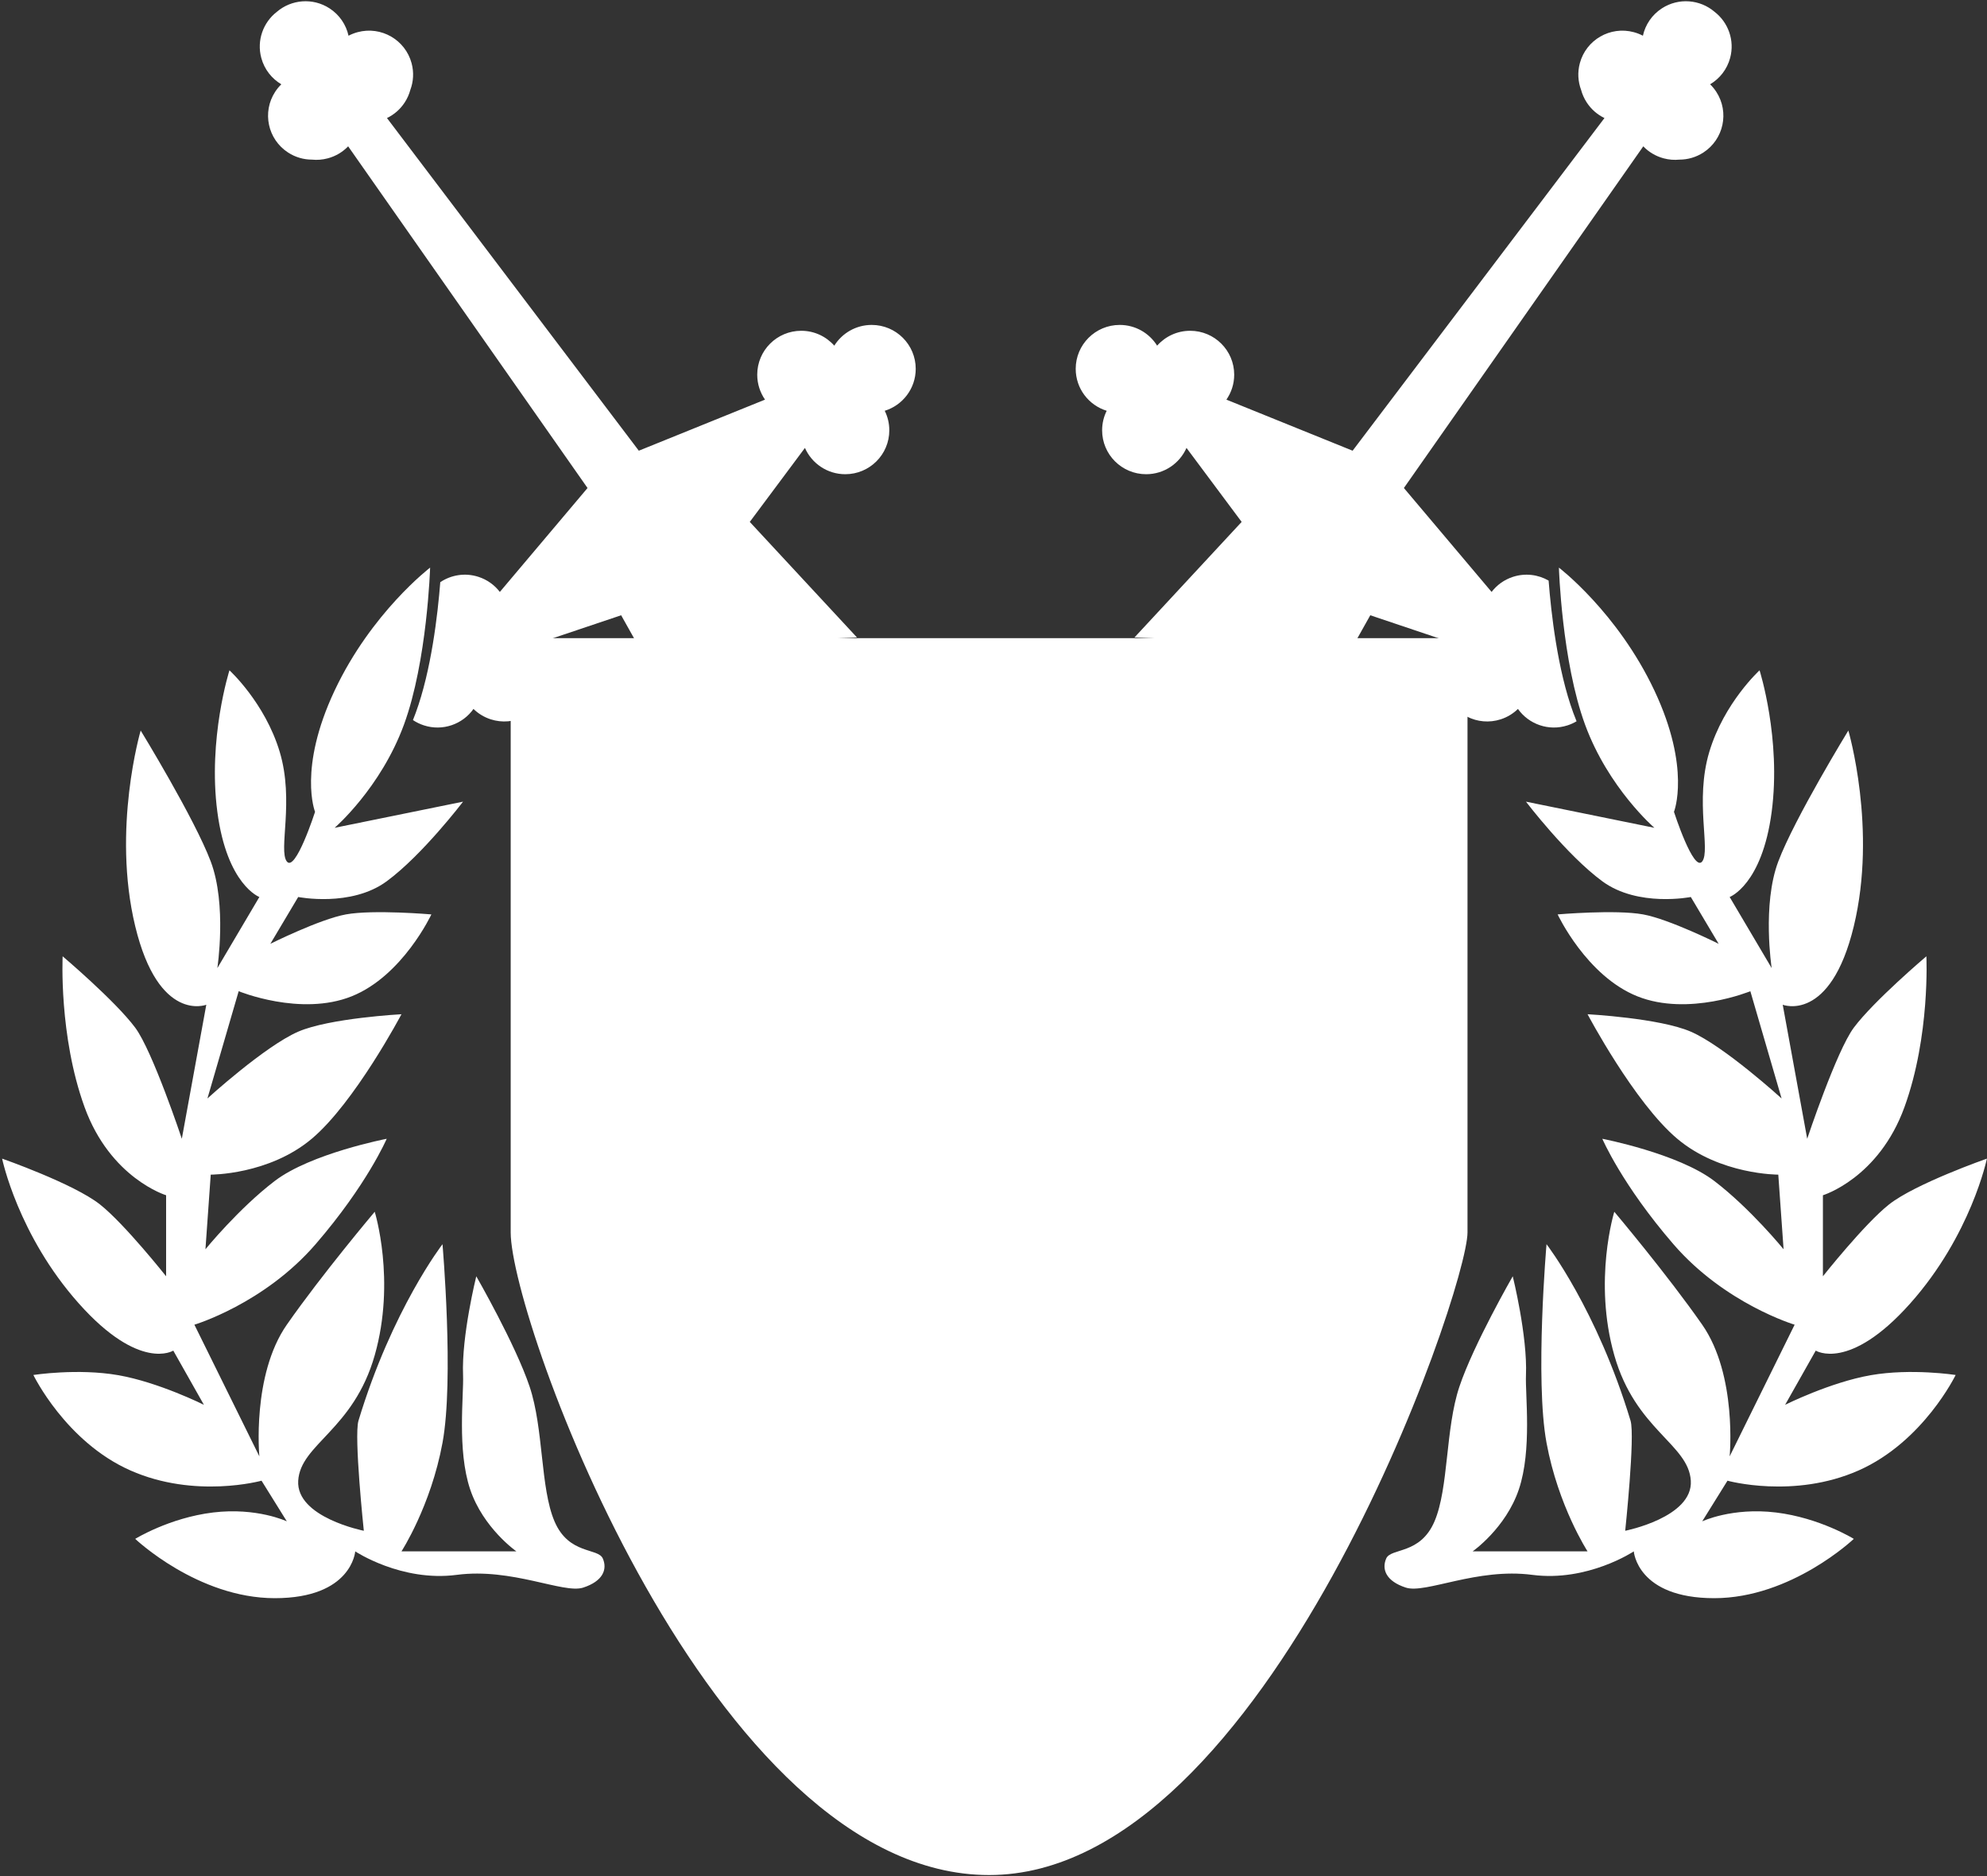 <?xml version="1.0" encoding="UTF-8" standalone="no"?>
<svg width="430px" height="406px" viewBox="0 0 430 406" version="1.1" xmlns="http://www.w3.org/2000/svg" xmlns:xlink="http://www.w3.org/1999/xlink" xmlns:sketch="http://www.bohemiancoding.com/sketch/ns">
    <rect x="0" y="0" width="430" height="406" fill="#333333" stroke="none"/>
    <!-- Generator: Sketch 3.4.4 (17249) - http://www.bohemiancoding.com/sketch -->
    <title>Group</title>
    <desc>Created with Sketch.</desc>
    <defs></defs>
    <g id="Page-1" stroke="none" stroke-width="1" fill="none" fill-rule="evenodd" sketch:type="MSPage">
        <g id="Artboard-2" sketch:type="MSArtboardGroup" transform="translate(-149, -53)" fill="#FFFFFF">
            <g id="Group-+-E-+-THETA" sketch:type="MSLayerGroup" transform="translate(149, 53)">
                <g id="Group" sketch:type="MSShapeGroup">
                    <path d="M110.517,138.078 L317.578,138.078 L317.578,266.655 C317.578,279.323 274.216,405.714 214.047,405.714 C153.878,405.714 110.517,285.657 110.517,266.655 C110.517,247.654 110.517,138.078 110.517,138.078 Z" id="Rectangle-9"></path>
                    <path d="M331.592,340.76 C343.557,342.334 353.563,335.678 353.563,335.678 C353.563,335.678 354.273,345.805 370.972,345.805 C387.671,345.805 401.176,332.974 401.176,332.974 C401.176,332.974 393.8,328.413 384.329,327.265 C374.857,326.117 368.368,329.181 368.368,329.181 L373.84,320.386 C373.84,320.386 388.199,324.37 402.213,318.169 C416.227,311.967 423.216,297.51 423.216,297.51 C423.216,297.51 413.614,296.023 404.839,297.557 C396.064,299.092 386.312,303.965 386.312,303.965 L392.939,292.239 C392.939,292.239 400.17,296.853 413.365,282.055 C426.56,267.256 429.98,250.697 429.98,250.697 C429.98,250.697 414.511,256.105 408.813,260.604 C403.464,264.828 394.491,276.156 394.491,276.156 L394.491,258.623 C394.491,258.623 406.555,254.962 412.144,239.535 C417.734,224.107 416.88,206.92 416.88,206.92 C416.88,206.92 405.527,216.529 401.176,222.363 C397.42,227.401 391.091,246.402 391.091,246.402 L385.794,217.403 C385.794,217.403 396.098,221.442 401.176,200.412 C406.255,179.383 399.994,158.071 399.994,158.071 C399.994,158.071 388.37,177.037 384.834,186.399 C381.298,195.762 383.403,209.474 383.403,209.474 C383.403,209.474 380.723,204.939 379.382,202.671 C377.691,199.81 374.309,194.088 374.309,194.088 C374.309,194.088 381.314,191.493 383.403,175.664 C385.492,159.834 380.782,145.04 380.782,145.04 C380.782,145.04 373.097,152.05 369.904,162.687 C366.712,173.323 370.235,183.971 368.368,186.399 C366.501,188.828 362.259,175.664 362.259,175.664 C362.259,175.664 365.993,166.33 358.022,149.414 C350.051,132.498 337.358,122.818 337.358,122.818 C337.358,122.818 337.973,143.045 343.021,156.8 C348.07,170.554 358.022,179.118 358.022,179.118 L330.229,173.459 C330.229,173.459 339.023,185.005 346.751,190.687 C354.479,196.369 365.904,194.088 365.904,194.088 L371.932,204.22 C371.932,204.22 361.266,198.894 355.581,197.855 C349.65,196.772 337.084,197.855 337.084,197.855 C337.084,197.855 343.31,211.183 354.356,215.585 C365.402,219.987 378.786,214.472 378.786,214.472 L385.549,237.681 C385.549,237.681 373.139,226.368 365.904,223.227 C359.142,220.292 343.557,219.453 343.557,219.453 C343.557,219.453 353.665,238.574 362.975,246.402 C372.284,254.23 384.834,254.161 384.834,254.161 L385.978,270.308 C385.978,270.308 378.792,261.484 370.972,255.526 C363.152,249.568 346.751,246.402 346.751,246.402 C346.751,246.402 350.985,256.305 362.139,269.214 C373.293,282.124 388.37,286.632 388.37,286.632 L374.309,315.12 C374.309,315.12 375.983,297.557 368.368,286.632 C360.753,275.707 349.344,262.196 349.344,262.196 C349.344,262.196 344.737,277.056 349.344,293.243 C353.951,309.43 365.411,312.443 365.904,320.386 C366.398,328.33 351.704,331.221 351.704,331.221 C351.704,331.221 353.871,310.737 352.861,307.399 C345.56,283.28 334.677,269.214 334.677,269.214 C334.677,269.214 332.148,298.471 334.677,312.184 C337.206,325.897 343.557,335.678 343.557,335.678 L318.687,335.678 C318.687,335.678 325.874,330.659 328.701,322.236 C331.555,313.735 330.051,301.811 330.229,297.557 C330.583,289.089 327.369,276.156 327.369,276.156 C327.369,276.156 318.898,290.881 315.831,300.014 C312.763,309.146 313.536,321.911 310.44,329.181 C307.343,336.451 301.001,334.87 299.981,337.23 C298.961,339.589 299.981,342.145 304.241,343.521 C308.501,344.897 319.628,339.187 331.592,340.76 Z" id="Path-1"></path>
                    <path d="M32.434,340.76 C44.399,342.334 54.405,335.678 54.405,335.678 C54.405,335.678 55.115,345.805 71.814,345.805 C88.513,345.805 102.018,332.974 102.018,332.974 C102.018,332.974 94.642,328.413 85.171,327.265 C75.699,326.117 69.21,329.181 69.21,329.181 L74.682,320.386 C74.682,320.386 89.041,324.37 103.055,318.169 C117.069,311.967 124.058,297.51 124.058,297.51 C124.058,297.51 114.456,296.023 105.681,297.557 C96.906,299.092 87.154,303.965 87.154,303.965 L93.781,292.239 C93.781,292.239 101.012,296.853 114.207,282.055 C127.402,267.256 130.822,250.697 130.822,250.697 C130.822,250.697 115.353,256.105 109.655,260.604 C104.306,264.828 95.333,276.156 95.333,276.156 L95.333,258.623 C95.333,258.623 107.397,254.962 112.986,239.535 C118.576,224.107 117.722,206.92 117.722,206.92 C117.722,206.92 106.369,216.529 102.018,222.363 C98.262,227.401 91.933,246.402 91.933,246.402 L86.636,217.403 C86.636,217.403 96.94,221.442 102.018,200.412 C107.097,179.383 100.836,158.071 100.836,158.071 C100.836,158.071 89.212,177.037 85.676,186.399 C82.14,195.762 84.245,209.474 84.245,209.474 C84.245,209.474 81.565,204.939 80.224,202.671 C78.533,199.81 75.151,194.088 75.151,194.088 C75.151,194.088 82.156,191.493 84.245,175.664 C86.334,159.834 81.624,145.04 81.624,145.04 C81.624,145.04 73.939,152.05 70.746,162.687 C67.554,173.323 71.077,183.971 69.21,186.399 C67.343,188.828 63.101,175.664 63.101,175.664 C63.101,175.664 66.835,166.33 58.864,149.414 C50.893,132.498 38.2,122.818 38.2,122.818 C38.2,122.818 38.815,143.045 43.863,156.8 C48.911,170.554 58.864,179.118 58.864,179.118 L31.071,173.459 C31.071,173.459 39.865,185.005 47.593,190.687 C55.321,196.369 66.746,194.088 66.746,194.088 L72.774,204.22 C72.774,204.22 62.108,198.894 56.423,197.855 C50.492,196.772 37.926,197.855 37.926,197.855 C37.926,197.855 44.152,211.183 55.198,215.585 C66.244,219.987 79.628,214.472 79.628,214.472 L86.391,237.681 C86.391,237.681 73.981,226.368 66.746,223.227 C59.984,220.292 44.399,219.453 44.399,219.453 C44.399,219.453 54.507,238.574 63.817,246.402 C73.126,254.23 85.676,254.161 85.676,254.161 L86.82,270.308 C86.82,270.308 79.634,261.484 71.814,255.526 C63.994,249.568 47.593,246.402 47.593,246.402 C47.593,246.402 51.827,256.305 62.981,269.214 C74.135,282.124 89.212,286.632 89.212,286.632 L75.151,315.12 C75.151,315.12 76.824,297.557 69.21,286.632 C61.595,275.707 50.186,262.196 50.186,262.196 C50.186,262.196 45.579,277.056 50.186,293.243 C54.793,309.43 66.253,312.443 66.746,320.386 C67.24,328.33 52.546,331.221 52.546,331.221 C52.546,331.221 54.713,310.737 53.703,307.399 C46.402,283.28 35.519,269.214 35.519,269.214 C35.519,269.214 32.989,298.471 35.519,312.184 C38.048,325.897 44.399,335.678 44.399,335.678 L19.529,335.678 C19.529,335.678 26.716,330.659 29.543,322.236 C32.397,313.735 30.893,301.811 31.071,297.557 C31.425,289.089 28.211,276.156 28.211,276.156 C28.211,276.156 19.74,290.881 16.673,300.014 C13.605,309.146 14.378,321.911 11.282,329.181 C8.185,336.451 1.843,334.87 0.823,337.23 C-0.197,339.589 0.823,342.145 5.083,343.521 C9.343,344.897 20.47,339.187 32.434,340.76 Z" id="Path-1" transform="translate(65.64, 234.312) scale(-1, 1) translate(-65.64, -234.312) "></path>
                    <path d="M89.364,155.804 C90.08,156.284 90.874,156.673 91.735,156.952 C95.805,158.271 100.121,156.71 102.465,153.396 C103.482,154.391 104.74,155.172 106.187,155.641 C111.191,157.263 116.566,154.532 118.192,149.541 C119.398,145.839 118.202,141.934 115.461,139.502 L134.421,133.129 L151.092,162.849 L160.045,139.062 L185.45,137.924 L162.257,112.929 L174.194,96.917 C175.666,100.267 179.021,102.608 182.925,102.608 C188.186,102.608 192.452,98.355 192.452,93.108 C192.452,91.591 192.095,90.156 191.461,88.884 C195.346,87.685 198.168,84.075 198.168,79.807 C198.168,74.559 193.903,70.306 188.641,70.306 C185.225,70.306 182.228,72.099 180.547,74.793 C178.801,72.818 176.245,71.573 173.397,71.573 C168.136,71.573 163.87,75.826 163.87,81.073 C163.87,83.078 164.493,84.937 165.555,86.47 L138.244,97.522 L83.743,25.543 C85.259,24.813 86.601,23.673 87.585,22.163 C88.145,21.303 88.547,20.386 88.8,19.447 C89.468,17.661 89.604,15.658 89.072,13.676 C87.71,8.608 82.486,5.6 77.403,6.958 C76.702,7.146 76.04,7.406 75.423,7.73 C74.904,5.377 73.493,3.219 71.307,1.803 C67.678,-0.547 63.043,-0.119 59.917,2.556 C56.972,4.829 55.52,8.72 56.544,12.532 C57.214,15.024 58.817,17.018 60.878,18.24 C60.385,18.721 59.937,19.263 59.546,19.864 C56.68,24.265 57.934,30.149 62.347,33.007 C63.947,34.043 65.743,34.539 67.519,34.54 C68.633,34.652 69.785,34.567 70.931,34.261 C72.676,33.795 74.177,32.875 75.342,31.662 L127.147,105.593 L108.168,128.081 C107.034,126.599 105.453,125.434 103.542,124.815 C100.645,123.876 97.625,124.396 95.279,125.968 C94.727,132.969 93.333,145.066 89.957,154.266 C89.766,154.786 89.568,155.299 89.364,155.804 L89.364,155.804 Z" id="Path-3"></path>
                    <path d="M341.18,156.066 C340.576,156.427 339.922,156.726 339.224,156.952 C335.153,158.271 330.838,156.71 328.494,153.396 C327.476,154.391 326.219,155.172 324.772,155.641 C319.768,157.263 314.393,154.532 312.767,149.541 C311.561,145.839 312.756,141.934 315.497,139.502 L296.538,133.129 L279.866,162.849 L270.913,139.062 L245.509,137.924 L268.701,112.929 L256.765,96.917 C255.292,100.267 251.937,102.608 248.034,102.608 C242.772,102.608 238.507,98.355 238.507,93.108 C238.507,91.591 238.863,90.156 239.497,88.884 C235.612,87.685 232.79,84.075 232.79,79.807 C232.79,74.559 237.056,70.306 242.317,70.306 C245.734,70.306 248.73,72.099 250.412,74.793 C252.158,72.818 254.714,71.573 257.561,71.573 C262.823,71.573 267.089,75.826 267.089,81.073 C267.089,83.078 266.466,84.937 265.403,86.47 L292.715,97.522 L347.216,25.543 C345.699,24.813 344.358,23.673 343.374,22.163 C342.814,21.303 342.411,20.386 342.159,19.447 C341.491,17.661 341.354,15.658 341.887,13.676 C343.248,8.608 348.473,5.6 353.555,6.958 C354.257,7.146 354.919,7.406 355.535,7.73 C356.054,5.377 357.465,3.219 359.651,1.803 C363.281,-0.547 367.916,-0.119 371.042,2.556 C373.987,4.829 375.439,8.72 374.415,12.532 C373.745,15.024 372.142,17.018 370.08,18.24 C370.573,18.721 371.022,19.263 371.413,19.864 C374.279,24.265 373.025,30.149 368.612,33.007 C367.011,34.043 365.216,34.539 363.44,34.54 C362.326,34.652 361.173,34.567 360.028,34.261 C358.283,33.795 356.781,32.875 355.617,31.662 L303.811,105.593 L322.791,128.081 C323.924,126.599 325.505,125.434 327.417,124.815 C330.093,123.948 332.874,124.325 335.132,125.627 C335.666,132.571 337.048,144.915 340.481,154.266 C340.705,154.877 340.938,155.477 341.18,156.066 L341.18,156.066 Z" id="Path-3"></path>
                </g>
            </g>
        </g>
    </g>
</svg>